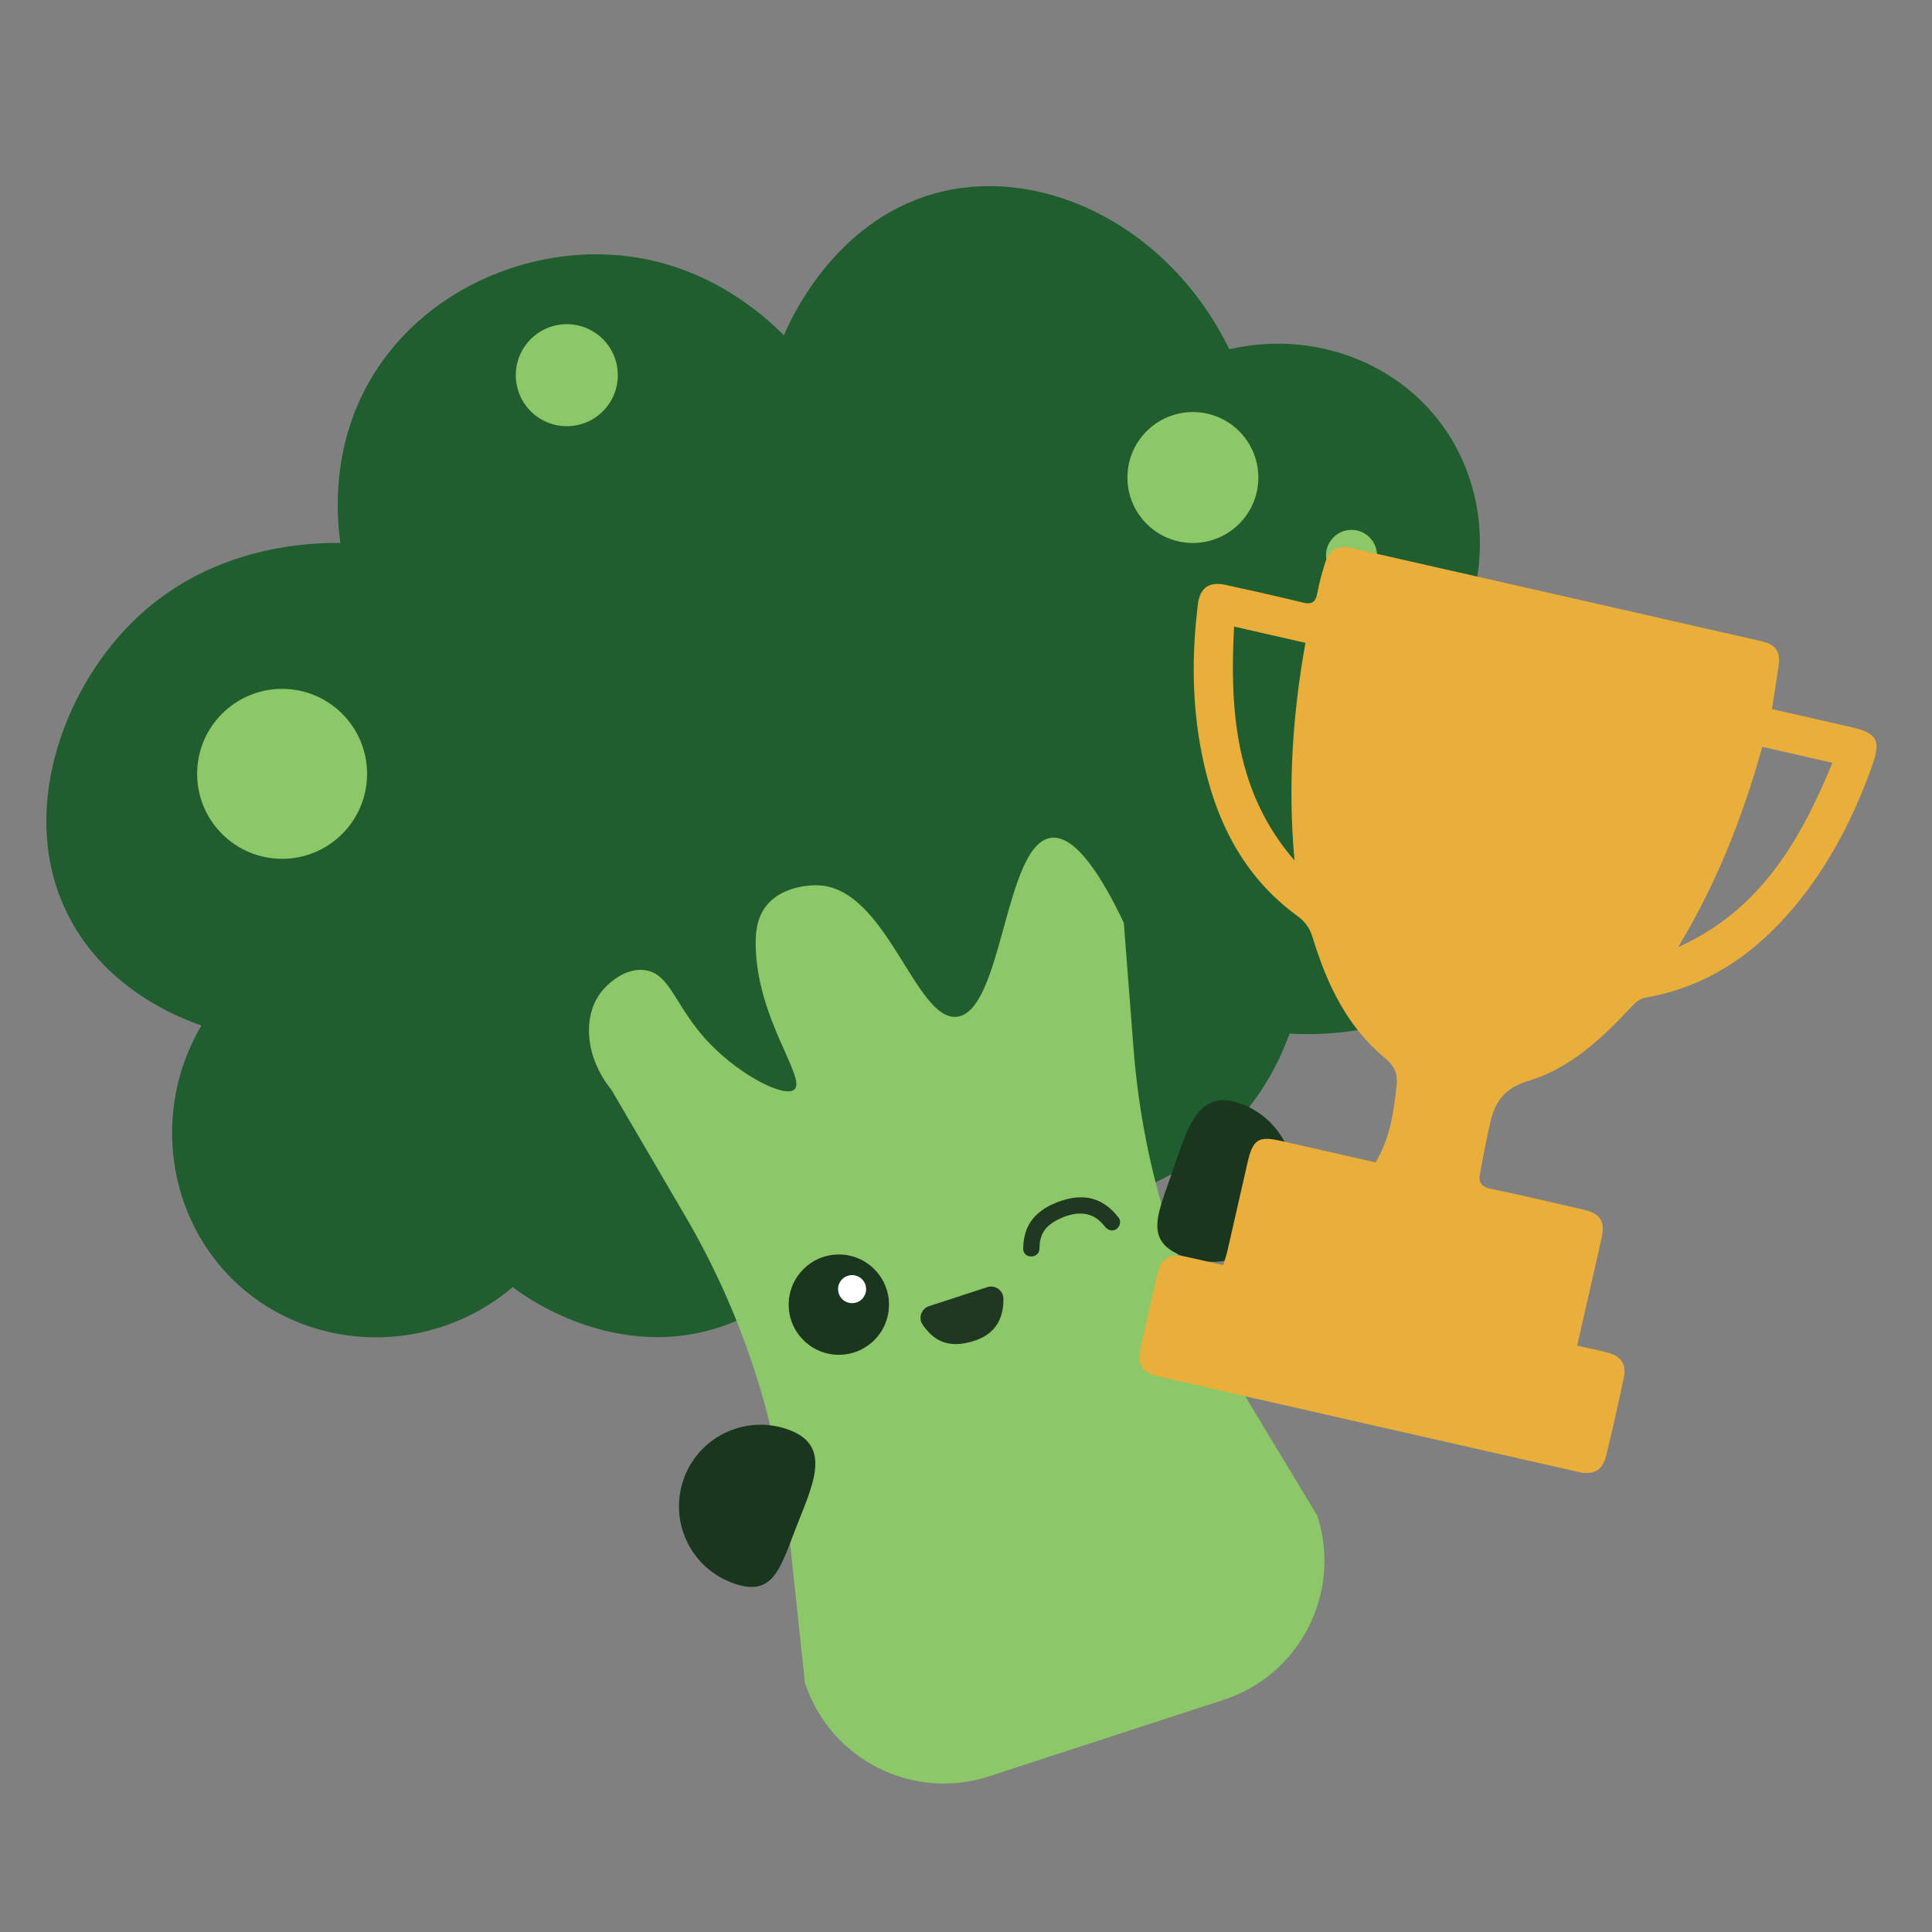 <?xml version="1.0" encoding="UTF-8"?>
<svg id="Layer_1" data-name="Layer 1" xmlns="http://www.w3.org/2000/svg" viewBox="0 0 500 500">
  <rect x="0" y="0" width="500" height="500" fill="#808080" stroke="none"/>
  <g>
    <g>
      <path d="M132.7,333.09c-20.88,17.77-51.71,17.16-71.2-.74-18.26-16.76-22.4-44.88-9.38-66.94-6.34-2.21-24.12-9.35-33.84-27.31-14.35-26.5-2.29-60.16,17.51-78.59,19.99-18.61,45.08-19.1,52.3-18.98-.97-6.98-2.39-24.43,7.47-41.75,13.49-23.7,41.56-35.7,67.08-32.44,21.19,2.71,35.06,15.23,40.23,20.43,1.7-4,12.95-29.37,38.86-36.65,27.59-7.76,60.73,8.13,76.42,40.27,20.29-4.7,41.34,2.3,53.79,17.93,14.57,18.28,14.89,45.21,.16,65.15,17.85,9.5,30.89,25.65,31.15,42.57,.39,25.73-28.76,53.78-69.51,51.45-8.87,24.72-30.72,42.01-55.63,44.04-30.65,2.5-50.85-19.34-53.19-21.96-.33,23.85-14.88,44.98-36.37,53.1-29.47,11.13-54.8-8.71-55.86-9.58Z" fill="#215e2f"/>
      <circle cx="73.01" cy="200.27" r="21.99" fill="#8dc868"/>
      <circle cx="146.69" cy="97.1" r="13.2" fill="#8dc868"/>
      <circle cx="308.72" cy="123.58" r="16.94" fill="#8dc868"/>
      <circle cx="349.77" cy="143.73" r="6.6" fill="#8dc868"/>
    </g>
    <path d="M316.67,439.91l-60.66,19.79c-19.86,6.48-41.22-4.37-47.7-24.23l-4.19-39.34c-3.06-28.74-12.19-56.5-26.79-81.44l-19.07-32.61c-6.93-8.57-7.57-19.21-2.55-25.51,.36-.45,5.16-6.31,11.16-5.49,6.84,.93,7.67,9.51,16.85,19.03,8.2,8.5,19.53,14.08,21.9,11.82,3.12-2.97-10.06-18.7-10.05-37.9,0-2.64,.25-6.52,2.84-9.72,4.29-5.29,12.16-5.22,13.11-5.2,17.96,.4,25.3,35.15,36.09,34.03,11.94-1.23,12.31-44.74,24.4-46.31,6.54-.85,13.58,10.94,18.83,21.99l2.52,32.57c2.46,31.78,12.33,62.54,28.81,89.83l18.72,31c6.48,19.86-4.37,41.22-24.23,47.7Z" fill="#8dc868"/>
    <g>
      <circle cx="217.09" cy="337.64" r="12.98" fill="#1a361e"/>
      <circle cx="220.52" cy="333.63" r="3.63" fill="#fff"/>
    </g>
    <path d="M255.5,333.11c2.03-.66,4.15,.82,4.18,2.96,.06,3.78-1.05,8.66-7.09,10.78-7.94,2.79-11.53-.81-13.77-3.95-1.25-1.75-.42-4.21,1.62-4.87l15.05-4.91Z" fill="#1f3822"/>
    <path d="M289.61,315.27c-1.76-2.3-3.94-4.18-6.78-4.99-3.55-1-7.27-.07-10.54,1.42-2.45,1.12-4.73,2.88-6.04,5.28-1.03,1.9-1.4,4.01-1.45,6.15-.06,2.72,4.16,2.72,4.22,0,0-.38,.02-.76,.05-1.13,.01-.17,.03-.34,.05-.5-.07,.55,.02-.09,.04-.21,.07-.38,.16-.76,.28-1.12,.06-.18,.12-.35,.18-.52,.09-.23,.09-.23,0-.02,.05-.12,.11-.23,.17-.35,.52-.93,.7-1.22,1.43-1.92s1.63-1.26,2.62-1.75c2.26-1.13,5.06-1.96,7.58-1.33,1.01,.25,1.85,.66,2.71,1.31,.16,.12,.71,.61,.99,.9,.16,.16,.31,.33,.46,.5,.05,.06,.54,.66,.35,.41,.69,.9,1.82,1.38,2.89,.76,.89-.52,1.45-1.98,.76-2.89h0Z" fill="#1f3822"/>
  </g>
  <path d="M189.17,409.51c-10.87-4.23-16.24-16.47-12.01-27.34,4.23-10.87,16.47-16.24,27.34-12.01,10.87,4.23,5.77,14.28,1.53,25.15s-6,18.44-16.86,14.2Z" fill="#1a361e"/>
  <path d="M306.89,325.38c11.01,3.83,23.05-1.99,26.88-13,3.83-11.01-1.99-23.05-13-26.88-11.01-3.83-13.66,7.12-17.49,18.13-3.83,11.01-7.4,17.92,3.61,21.75Z" fill="#1a361e"/>
  <path d="M458.61,183.52c6.96,1.58,13.8,3.13,20.63,4.69,6.7,1.54,7.56,3.52,5.24,10.03-4.69,13.12-10.93,25.35-19.85,36.12-10.25,12.37-22.75,21.08-38.93,23.85-1.29,.22-2.59,1.36-3.54,2.39-7.62,8.19-15.81,15.91-26.66,19.14-6.08,1.81-8.58,5.36-9.81,10.73-1.03,4.47-1.89,8.99-2.7,13.51-.38,2.13,.55,3.22,2.86,3.69,8.02,1.66,15.99,3.55,23.97,5.39,4.43,1.03,5.65,3.01,4.63,7.53-2.04,9.09-4.12,18.17-6.28,27.66,2.85,.65,5.42,1.17,7.95,1.82,3.37,.88,4.84,3.01,4.12,6.43-1.41,6.78-2.93,13.53-4.57,20.25-.91,3.71-3.24,5.08-6.99,4.23-36.45-8.26-72.9-16.54-109.34-24.86-3.56-.81-5.03-3.11-4.27-6.65,1.46-6.77,3-13.51,4.61-20.24,.84-3.49,3.15-4.84,6.72-4.1,3.27,.68,6.51,1.47,10.17,2.3,.39-1.33,.79-2.47,1.07-3.65,1.76-7.64,3.48-15.3,5.23-22.94,1.37-5.98,2.8-6.9,8.66-5.57,8.09,1.83,16.18,3.68,24.48,5.56,3.71-6.22,4.67-12.98,5.43-19.85,.35-3.15-.58-5.14-3.1-7.23-9.77-8.1-14.96-19.13-18.58-30.98-.73-2.4-1.85-4.16-3.97-5.7-14.34-10.43-21.45-25.23-24.8-42.16-2.53-12.76-2.56-25.62-.98-38.5,.53-4.29,2.88-5.97,7.21-5.03,6.65,1.46,13.3,2.92,19.9,4.55,2.35,.58,3.36-.05,3.8-2.41,.48-2.6,1.18-5.18,1.97-7.71,1.12-3.56,3.23-4.8,6.85-3.98,35.33,8.01,70.65,16.03,105.96,24.08,3.98,.91,5.15,2.69,4.56,6.68-.51,3.51-1.07,7.01-1.67,10.9Zm-139.23-21.36c-1.2,22.17,.49,43.03,15.64,60.53-1.75-18.91-.53-37.61,2.83-56.33l-18.48-4.2Zm136.69,31.13c-5.07,18.3-11.98,35.64-21.76,51.82,20.98-9.38,31.55-27.32,39.92-47.7-6.24-1.42-11.92-2.71-18.15-4.13Z" fill="#eaaf3a"/>
</svg>